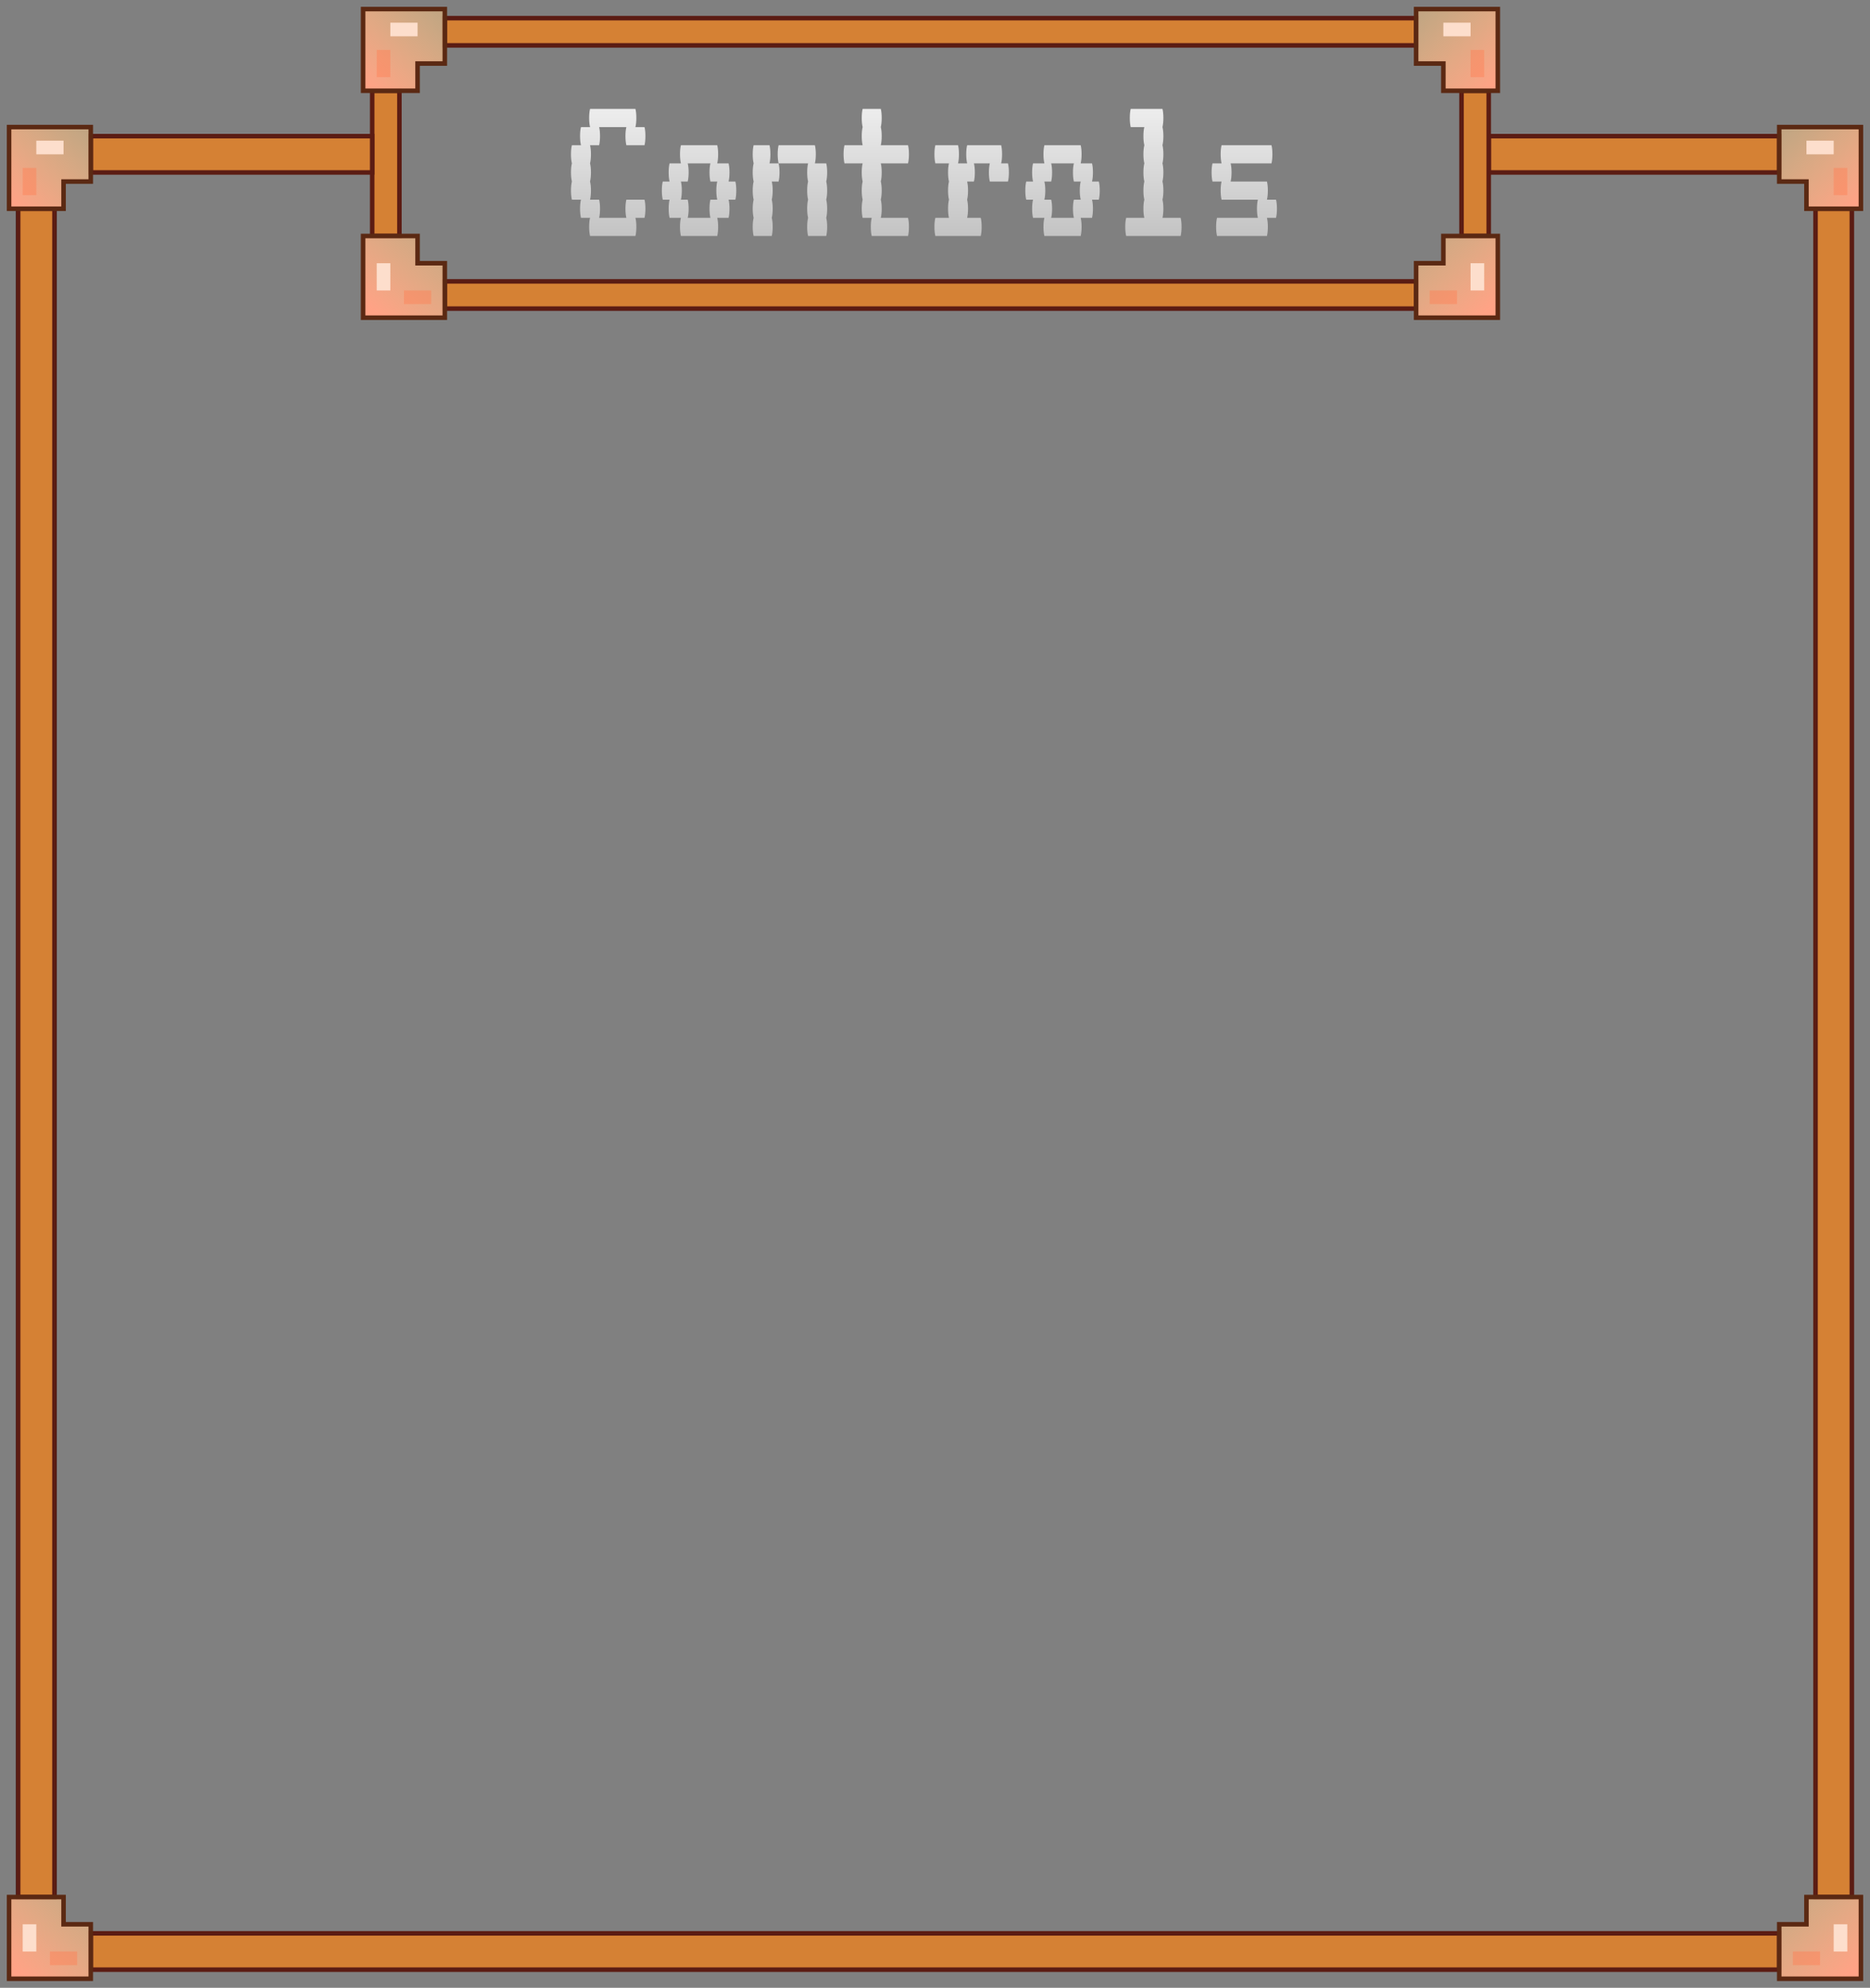 <svg width="206" height="219" viewBox="0 0 206 219" fill="none" xmlns="http://www.w3.org/2000/svg">
<rect x="0" y="0" width="206" height="219" fill="#808080" stroke="none"/>
<path d="M6 23H2V209H6V23Z" fill="#34A2D5" stroke="#12374B" stroke-width="0.5"/>
<path d="M6 23H2V209H6V23Z" fill="#D58134" stroke="#5B1C13" stroke-width="0.5"/>
<path d="M156 34L156 31L49 31L49 34L156 34Z" fill="#D58134" stroke="#5B1C13" stroke-width="0.5"/>
<path d="M41 26L44 26L44 10L41 10L41 26Z" fill="#D58134" stroke="#5B1C13" stroke-width="0.5"/>
<path d="M10 15L10 19L41 19L41 15L10 15Z" fill="#D58134" stroke="#5B1C13" stroke-width="0.5"/>
<path d="M164 15L164 19L196 19L196 15L164 15Z" fill="#D58134" stroke="#5B1C13" stroke-width="0.5"/>
<path d="M161 26L164 26L164 10L161 10L161 26Z" fill="#D58134" stroke="#5B1C13" stroke-width="0.5"/>
<path d="M156 5L156 2L49 2L49 5L156 5Z" fill="#D58134" stroke="#5B1C13" stroke-width="0.5"/>
<path d="M200 23H204V209H200V23Z" fill="#D58134" stroke="#5B1C13" stroke-width="0.5"/>
<path d="M196 217L196 213L10 213L10 217L196 217Z" fill="#D58134" stroke="#5B1C13" stroke-width="0.5"/>
<path d="M71 22C71.067 22.267 71.1 22.6 71.1 23C71.1 23.383 71.067 23.717 71 24H70C70.067 24.267 70.1 24.6 70.1 25C70.1 25.383 70.067 25.717 70 26H65C64.933 25.717 64.9 25.383 64.9 25C64.9 24.6 64.933 24.267 65 24H64C63.933 23.717 63.9 23.383 63.9 23C63.9 22.6 63.933 22.267 64 22H63C62.933 21.717 62.9 21.383 62.9 21C62.9 20.6 62.933 20.267 63 20C62.933 19.717 62.9 19.383 62.9 19C62.9 18.6 62.933 18.267 63 18C62.933 17.717 62.9 17.383 62.9 17C62.9 16.6 62.933 16.267 63 16H64C63.933 15.717 63.9 15.383 63.9 15C63.9 14.6 63.933 14.267 64 14H65C64.933 13.717 64.9 13.383 64.9 13C64.9 12.6 64.933 12.267 65 12H70C70.067 12.267 70.1 12.6 70.1 13C70.1 13.383 70.067 13.717 70 14H71C71.067 14.267 71.1 14.6 71.1 15C71.1 15.383 71.067 15.717 71 16H69C68.933 15.717 68.9 15.383 68.9 15C68.9 14.6 68.933 14.267 69 14H66C66.067 14.267 66.1 14.6 66.1 15C66.1 15.383 66.067 15.717 66 16H65C65.067 16.267 65.1 16.6 65.1 17C65.1 17.383 65.067 17.717 65 18C65.067 18.267 65.1 18.6 65.1 19C65.1 19.383 65.067 19.717 65 20C65.067 20.267 65.1 20.6 65.1 21C65.1 21.383 65.067 21.717 65 22H66C66.067 22.267 66.1 22.6 66.1 23C66.1 23.383 66.067 23.717 66 24H69C68.933 23.717 68.9 23.383 68.9 23C68.9 22.6 68.933 22.267 69 22H71ZM81.11 21C81.11 21.383 81.076 21.717 81.01 22H80.26C80.326 22.267 80.36 22.6 80.36 23C80.36 23.383 80.326 23.717 80.26 24H79.01C79.076 24.267 79.11 24.6 79.11 25C79.11 25.383 79.076 25.717 79.01 26H75.01C74.943 25.717 74.91 25.383 74.91 25C74.91 24.6 74.943 24.267 75.01 24H73.76C73.693 23.717 73.66 23.383 73.66 23C73.66 22.6 73.693 22.267 73.76 22H73.01C72.943 21.717 72.91 21.383 72.91 21C72.91 20.6 72.943 20.267 73.01 20H73.76C73.693 19.717 73.66 19.383 73.66 19C73.66 18.6 73.693 18.267 73.76 18H75.01C74.943 17.717 74.91 17.383 74.91 17C74.91 16.6 74.943 16.267 75.01 16H79.01C79.076 16.267 79.11 16.6 79.11 17C79.11 17.383 79.076 17.717 79.01 18H80.26C80.326 18.267 80.36 18.6 80.36 19C80.36 19.383 80.326 19.717 80.26 20H81.01C81.076 20.267 81.11 20.6 81.11 21ZM79.01 22C78.943 21.717 78.91 21.383 78.91 21C78.91 20.6 78.943 20.267 79.01 20H78.26C78.193 19.717 78.16 19.383 78.16 19C78.16 18.6 78.193 18.267 78.26 18H75.76C75.826 18.267 75.86 18.6 75.86 19C75.86 19.383 75.826 19.717 75.76 20H75.01C75.076 20.267 75.11 20.6 75.11 21C75.11 21.383 75.076 21.717 75.01 22H75.76C75.826 22.267 75.86 22.6 75.86 23C75.86 23.383 75.826 23.717 75.76 24H78.26C78.193 23.717 78.16 23.383 78.16 23C78.16 22.6 78.193 22.267 78.26 22H79.01ZM84.87 17C84.87 17.383 84.836 17.717 84.769 18H85.769C85.836 18.267 85.87 18.6 85.87 19C85.87 19.383 85.836 19.717 85.769 20H85.019C85.086 20.267 85.12 20.6 85.12 21C85.12 21.383 85.086 21.717 85.019 22C85.086 22.267 85.12 22.6 85.12 23C85.12 23.383 85.086 23.717 85.019 24C85.086 24.267 85.12 24.6 85.12 25C85.12 25.383 85.086 25.717 85.019 26H83.019C82.953 25.717 82.919 25.383 82.919 25C82.919 24.6 82.953 24.267 83.019 24C82.953 23.717 82.919 23.383 82.919 23C82.919 22.6 82.953 22.267 83.019 22C82.953 21.717 82.919 21.383 82.919 21C82.919 20.6 82.953 20.267 83.019 20C82.953 19.717 82.919 19.383 82.919 19C82.919 18.6 82.953 18.267 83.019 18C82.953 17.717 82.919 17.383 82.919 17C82.919 16.6 82.953 16.267 83.019 16H84.769C84.836 16.267 84.87 16.6 84.87 17ZM91.019 20C91.086 20.267 91.12 20.6 91.12 21C91.12 21.383 91.086 21.717 91.019 22C91.086 22.267 91.12 22.6 91.12 23C91.12 23.383 91.086 23.717 91.019 24C91.086 24.267 91.12 24.6 91.12 25C91.12 25.383 91.086 25.717 91.019 26H89.019C88.953 25.717 88.919 25.383 88.919 25C88.919 24.6 88.953 24.267 89.019 24C88.953 23.717 88.919 23.383 88.919 23C88.919 22.6 88.953 22.267 89.019 22C88.953 21.717 88.919 21.383 88.919 21C88.919 20.6 88.953 20.267 89.019 20C88.953 19.717 88.919 19.383 88.919 19C88.919 18.6 88.953 18.267 89.019 18H85.769C85.703 17.717 85.669 17.383 85.669 17C85.669 16.6 85.703 16.267 85.769 16H89.769C89.836 16.267 89.87 16.6 89.87 17C89.87 17.383 89.836 17.717 89.769 18H91.019C91.086 18.267 91.12 18.6 91.12 19C91.12 19.383 91.086 19.717 91.019 20ZM100.029 24C100.096 24.267 100.129 24.6 100.129 25C100.129 25.383 100.096 25.717 100.029 26H96.029C95.963 25.717 95.929 25.383 95.929 25C95.929 24.6 95.963 24.267 96.029 24H95.029C94.963 23.717 94.929 23.383 94.929 23C94.929 22.6 94.963 22.267 95.029 22C94.963 21.717 94.929 21.383 94.929 21C94.929 20.6 94.963 20.267 95.029 20C94.963 19.717 94.929 19.383 94.929 19C94.929 18.6 94.963 18.267 95.029 18H93.029C92.963 17.717 92.929 17.383 92.929 17C92.929 16.6 92.963 16.267 93.029 16H95.029C94.963 15.717 94.929 15.383 94.929 15C94.929 14.6 94.963 14.267 95.029 14C94.963 13.717 94.929 13.383 94.929 13C94.929 12.6 94.963 12.267 95.029 12H97.029C97.096 12.267 97.129 12.6 97.129 13C97.129 13.383 97.096 13.717 97.029 14C97.096 14.267 97.129 14.6 97.129 15C97.129 15.383 97.096 15.717 97.029 16H100.029C100.096 16.267 100.129 16.6 100.129 17C100.129 17.383 100.096 17.717 100.029 18H97.029C97.096 18.267 97.129 18.6 97.129 19C97.129 19.383 97.096 19.717 97.029 20C97.096 20.267 97.129 20.6 97.129 21C97.129 21.383 97.096 21.717 97.029 22C97.096 22.267 97.129 22.6 97.129 23C97.129 23.383 97.096 23.717 97.029 24H100.029ZM111.039 18C111.106 18.267 111.139 18.6 111.139 19C111.139 19.383 111.106 19.717 111.039 20H109.039C108.972 19.717 108.939 19.383 108.939 19C108.939 18.6 108.972 18.267 109.039 18H107.289C107.356 18.267 107.389 18.6 107.389 19C107.389 19.383 107.356 19.717 107.289 20H106.539C106.606 20.267 106.639 20.6 106.639 21C106.639 21.383 106.606 21.717 106.539 22C106.606 22.267 106.639 22.6 106.639 23C106.639 23.383 106.606 23.717 106.539 24H108.039C108.106 24.267 108.139 24.6 108.139 25C108.139 25.383 108.106 25.717 108.039 26H103.039C102.972 25.717 102.939 25.383 102.939 25C102.939 24.6 102.972 24.267 103.039 24H104.539C104.472 23.717 104.439 23.383 104.439 23C104.439 22.6 104.472 22.267 104.539 22C104.472 21.717 104.439 21.383 104.439 21C104.439 20.6 104.472 20.267 104.539 20C104.472 19.717 104.439 19.383 104.439 19C104.439 18.6 104.472 18.267 104.539 18H103.039C102.972 17.717 102.939 17.383 102.939 17C102.939 16.6 102.972 16.267 103.039 16H105.539C105.606 16.267 105.639 16.6 105.639 17C105.639 17.383 105.606 17.717 105.539 18H106.539C106.472 17.717 106.439 17.383 106.439 17C106.439 16.6 106.472 16.267 106.539 16H110.289C110.356 16.267 110.389 16.6 110.389 17C110.389 17.383 110.356 17.717 110.289 18H111.039ZM121.149 21C121.149 21.383 121.115 21.717 121.049 22H120.299C120.365 22.267 120.399 22.6 120.399 23C120.399 23.383 120.365 23.717 120.299 24H119.049C119.115 24.267 119.149 24.6 119.149 25C119.149 25.383 119.115 25.717 119.049 26H115.049C114.982 25.717 114.949 25.383 114.949 25C114.949 24.6 114.982 24.267 115.049 24H113.799C113.732 23.717 113.699 23.383 113.699 23C113.699 22.6 113.732 22.267 113.799 22H113.049C112.982 21.717 112.949 21.383 112.949 21C112.949 20.6 112.982 20.267 113.049 20H113.799C113.732 19.717 113.699 19.383 113.699 19C113.699 18.6 113.732 18.267 113.799 18H115.049C114.982 17.717 114.949 17.383 114.949 17C114.949 16.6 114.982 16.267 115.049 16H119.049C119.115 16.267 119.149 16.6 119.149 17C119.149 17.383 119.115 17.717 119.049 18H120.299C120.365 18.267 120.399 18.6 120.399 19C120.399 19.383 120.365 19.717 120.299 20H121.049C121.115 20.267 121.149 20.6 121.149 21ZM119.049 22C118.982 21.717 118.949 21.383 118.949 21C118.949 20.6 118.982 20.267 119.049 20H118.299C118.232 19.717 118.199 19.383 118.199 19C118.199 18.6 118.232 18.267 118.299 18H115.799C115.865 18.267 115.899 18.6 115.899 19C115.899 19.383 115.865 19.717 115.799 20H115.049C115.115 20.267 115.149 20.6 115.149 21C115.149 21.383 115.115 21.717 115.049 22H115.799C115.865 22.267 115.899 22.6 115.899 23C115.899 23.383 115.865 23.717 115.799 24H118.299C118.232 23.717 118.199 23.383 118.199 23C118.199 22.6 118.232 22.267 118.299 22H119.049ZM130.059 24C130.125 24.267 130.159 24.6 130.159 25C130.159 25.383 130.125 25.717 130.059 26H124.059C123.992 25.717 123.959 25.383 123.959 25C123.959 24.6 123.992 24.267 124.059 24H126.059C125.992 23.717 125.959 23.383 125.959 23C125.959 22.6 125.992 22.267 126.059 22C125.992 21.717 125.959 21.383 125.959 21C125.959 20.6 125.992 20.267 126.059 20C125.992 19.717 125.959 19.383 125.959 19C125.959 18.6 125.992 18.267 126.059 18C125.992 17.717 125.959 17.383 125.959 17C125.959 16.6 125.992 16.267 126.059 16C125.992 15.717 125.959 15.383 125.959 15C125.959 14.6 125.992 14.267 126.059 14H124.559C124.492 13.717 124.459 13.383 124.459 13C124.459 12.6 124.492 12.267 124.559 12H128.059C128.125 12.267 128.159 12.6 128.159 13C128.159 13.383 128.125 13.717 128.059 14C128.125 14.267 128.159 14.6 128.159 15C128.159 15.383 128.125 15.717 128.059 16C128.125 16.267 128.159 16.6 128.159 17C128.159 17.383 128.125 17.717 128.059 18C128.125 18.267 128.159 18.6 128.159 19C128.159 19.383 128.125 19.717 128.059 20C128.125 20.267 128.159 20.6 128.159 21C128.159 21.383 128.125 21.717 128.059 22C128.125 22.267 128.159 22.6 128.159 23C128.159 23.383 128.125 23.717 128.059 24H130.059ZM140.668 23C140.668 23.383 140.635 23.717 140.568 24H139.568C139.635 24.267 139.668 24.6 139.668 25C139.668 25.383 139.635 25.717 139.568 26H134.068C134.002 25.717 133.968 25.383 133.968 25C133.968 24.6 134.002 24.267 134.068 24H138.568C138.502 23.717 138.468 23.383 138.468 23C138.468 22.6 138.502 22.267 138.568 22H134.568C134.502 21.717 134.468 21.383 134.468 21C134.468 20.6 134.502 20.267 134.568 20H133.568C133.502 19.717 133.468 19.383 133.468 19C133.468 18.6 133.502 18.267 133.568 18H134.568C134.502 17.717 134.468 17.383 134.468 17C134.468 16.6 134.502 16.267 134.568 16H140.068C140.135 16.267 140.168 16.6 140.168 17C140.168 17.383 140.135 17.717 140.068 18H135.568C135.635 18.267 135.668 18.6 135.668 19C135.668 19.383 135.635 19.717 135.568 20H139.568C139.635 20.267 139.668 20.6 139.668 21C139.668 21.383 139.635 21.717 139.568 22H140.568C140.635 22.267 140.668 22.6 140.668 23Z" fill="url(#paint0_linear_7_176)"/>
<path d="M1 23V14H10V20H7V23H1Z" fill="url(#paint1_linear_7_176)" stroke="#5B2913" stroke-width="0.5"/>
<path d="M4 17V15.5H7V17H4Z" fill="#FDDECC"/>
<path d="M4 18.5H2.5V21.5H4V18.5Z" fill="#FF7F56" fill-opacity="0.45"/>
<path d="M40 10V1H49V7H46V10H40Z" fill="url(#paint2_linear_7_176)" stroke="#5B2913" stroke-width="0.5"/>
<path d="M43 4V2.5H46V4H43Z" fill="#FDDECC"/>
<path d="M43 5.5H41.5V8.5H43V5.5Z" fill="#FF7F56" fill-opacity="0.45"/>
<path d="M165 10V1H156V7H159V10H165Z" fill="url(#paint3_linear_7_176)" stroke="#5B2913" stroke-width="0.5"/>
<path d="M162 4V2.5H159V4H162Z" fill="#FDDECC"/>
<path d="M162 5.5H163.5V8.5H162V5.5Z" fill="#FF7F56" fill-opacity="0.45"/>
<path d="M205 23V14H196V20H199V23H205Z" fill="url(#paint4_linear_7_176)" stroke="#5B2913" stroke-width="0.5"/>
<path d="M202 17V15.5H199V17H202Z" fill="#FDDECC"/>
<path d="M202 18.5H203.5V21.5H202V18.5Z" fill="#FF7F56" fill-opacity="0.45"/>
<path d="M10 218L1 218L1 209L7 209L7 212L10 212L10 218Z" fill="url(#paint5_linear_7_176)" stroke="#5B2913" stroke-width="0.5"/>
<path d="M4 215L2.5 215L2.5 212L4 212L4 215Z" fill="#FDDECC"/>
<path d="M5.5 215L5.5 216.5L8.5 216.5L8.5 215L5.5 215Z" fill="#FF7F56" fill-opacity="0.45"/>
<path d="M49 35L40 35L40 26L46 26L46 29L49 29L49 35Z" fill="url(#paint6_linear_7_176)" stroke="#5B2913" stroke-width="0.5"/>
<path d="M43 32L41.5 32L41.5 29L43 29L43 32Z" fill="#FDDECC"/>
<path d="M44.5 32L44.5 33.5L47.5 33.5L47.5 32L44.5 32Z" fill="#FF7F56" fill-opacity="0.45"/>
<path d="M156 35L165 35L165 26L159 26L159 29L156 29L156 35Z" fill="url(#paint7_linear_7_176)" stroke="#5B2913" stroke-width="0.5"/>
<path d="M162 32L163.5 32L163.5 29L162 29L162 32Z" fill="#FDDECC"/>
<path d="M160.5 32L160.5 33.5L157.5 33.5L157.5 32L160.5 32Z" fill="#FF7F56" fill-opacity="0.45"/>
<path d="M196 218L205 218L205 209L199 209L199 212L196 212L196 218Z" fill="url(#paint8_linear_7_176)" stroke="#5B2913" stroke-width="0.5"/>
<path d="M202 215L203.5 215L203.5 212L202 212L202 215Z" fill="#FDDECC"/>
<path d="M200.5 215L200.5 216.5L197.5 216.5L197.5 215L200.5 215Z" fill="#FF7F56" fill-opacity="0.45"/>
<defs>
<linearGradient id="paint0_linear_7_176" x1="102.5" y1="6" x2="102.5" y2="31" gradientUnits="userSpaceOnUse">
<stop stop-color="white"/>
<stop offset="1" stop-color="white" stop-opacity="0.41"/>
</linearGradient>
<linearGradient id="paint1_linear_7_176" x1="1.5" y1="22.5" x2="9" y2="14.5" gradientUnits="userSpaceOnUse">
<stop stop-color="#FFA285"/>
<stop offset="1" stop-color="#FFC785" stop-opacity="0.53"/>
</linearGradient>
<linearGradient id="paint2_linear_7_176" x1="40.5" y1="9.5" x2="48" y2="1.5" gradientUnits="userSpaceOnUse">
<stop stop-color="#FFA285"/>
<stop offset="1" stop-color="#FFC785" stop-opacity="0.53"/>
</linearGradient>
<linearGradient id="paint3_linear_7_176" x1="164.5" y1="9.5" x2="157" y2="1.5" gradientUnits="userSpaceOnUse">
<stop stop-color="#FFA285"/>
<stop offset="1" stop-color="#FFC785" stop-opacity="0.53"/>
</linearGradient>
<linearGradient id="paint4_linear_7_176" x1="204.5" y1="22.5" x2="197" y2="14.5" gradientUnits="userSpaceOnUse">
<stop stop-color="#FFA285"/>
<stop offset="1" stop-color="#FFC785" stop-opacity="0.53"/>
</linearGradient>
<linearGradient id="paint5_linear_7_176" x1="2.5" y1="217.5" x2="10" y2="208.5" gradientUnits="userSpaceOnUse">
<stop stop-color="#FFA285"/>
<stop offset="1" stop-color="#FFC785" stop-opacity="0.53"/>
</linearGradient>
<linearGradient id="paint6_linear_7_176" x1="41.5" y1="34.5" x2="49" y2="25.5" gradientUnits="userSpaceOnUse">
<stop stop-color="#FFA285"/>
<stop offset="1" stop-color="#FFC785" stop-opacity="0.53"/>
</linearGradient>
<linearGradient id="paint7_linear_7_176" x1="163.5" y1="34.5" x2="156" y2="25.5" gradientUnits="userSpaceOnUse">
<stop stop-color="#FFA285"/>
<stop offset="1" stop-color="#FFC785" stop-opacity="0.53"/>
</linearGradient>
<linearGradient id="paint8_linear_7_176" x1="203.5" y1="217.5" x2="196" y2="208.5" gradientUnits="userSpaceOnUse">
<stop stop-color="#FFA285"/>
<stop offset="1" stop-color="#FFC785" stop-opacity="0.53"/>
</linearGradient>
</defs>
</svg>
